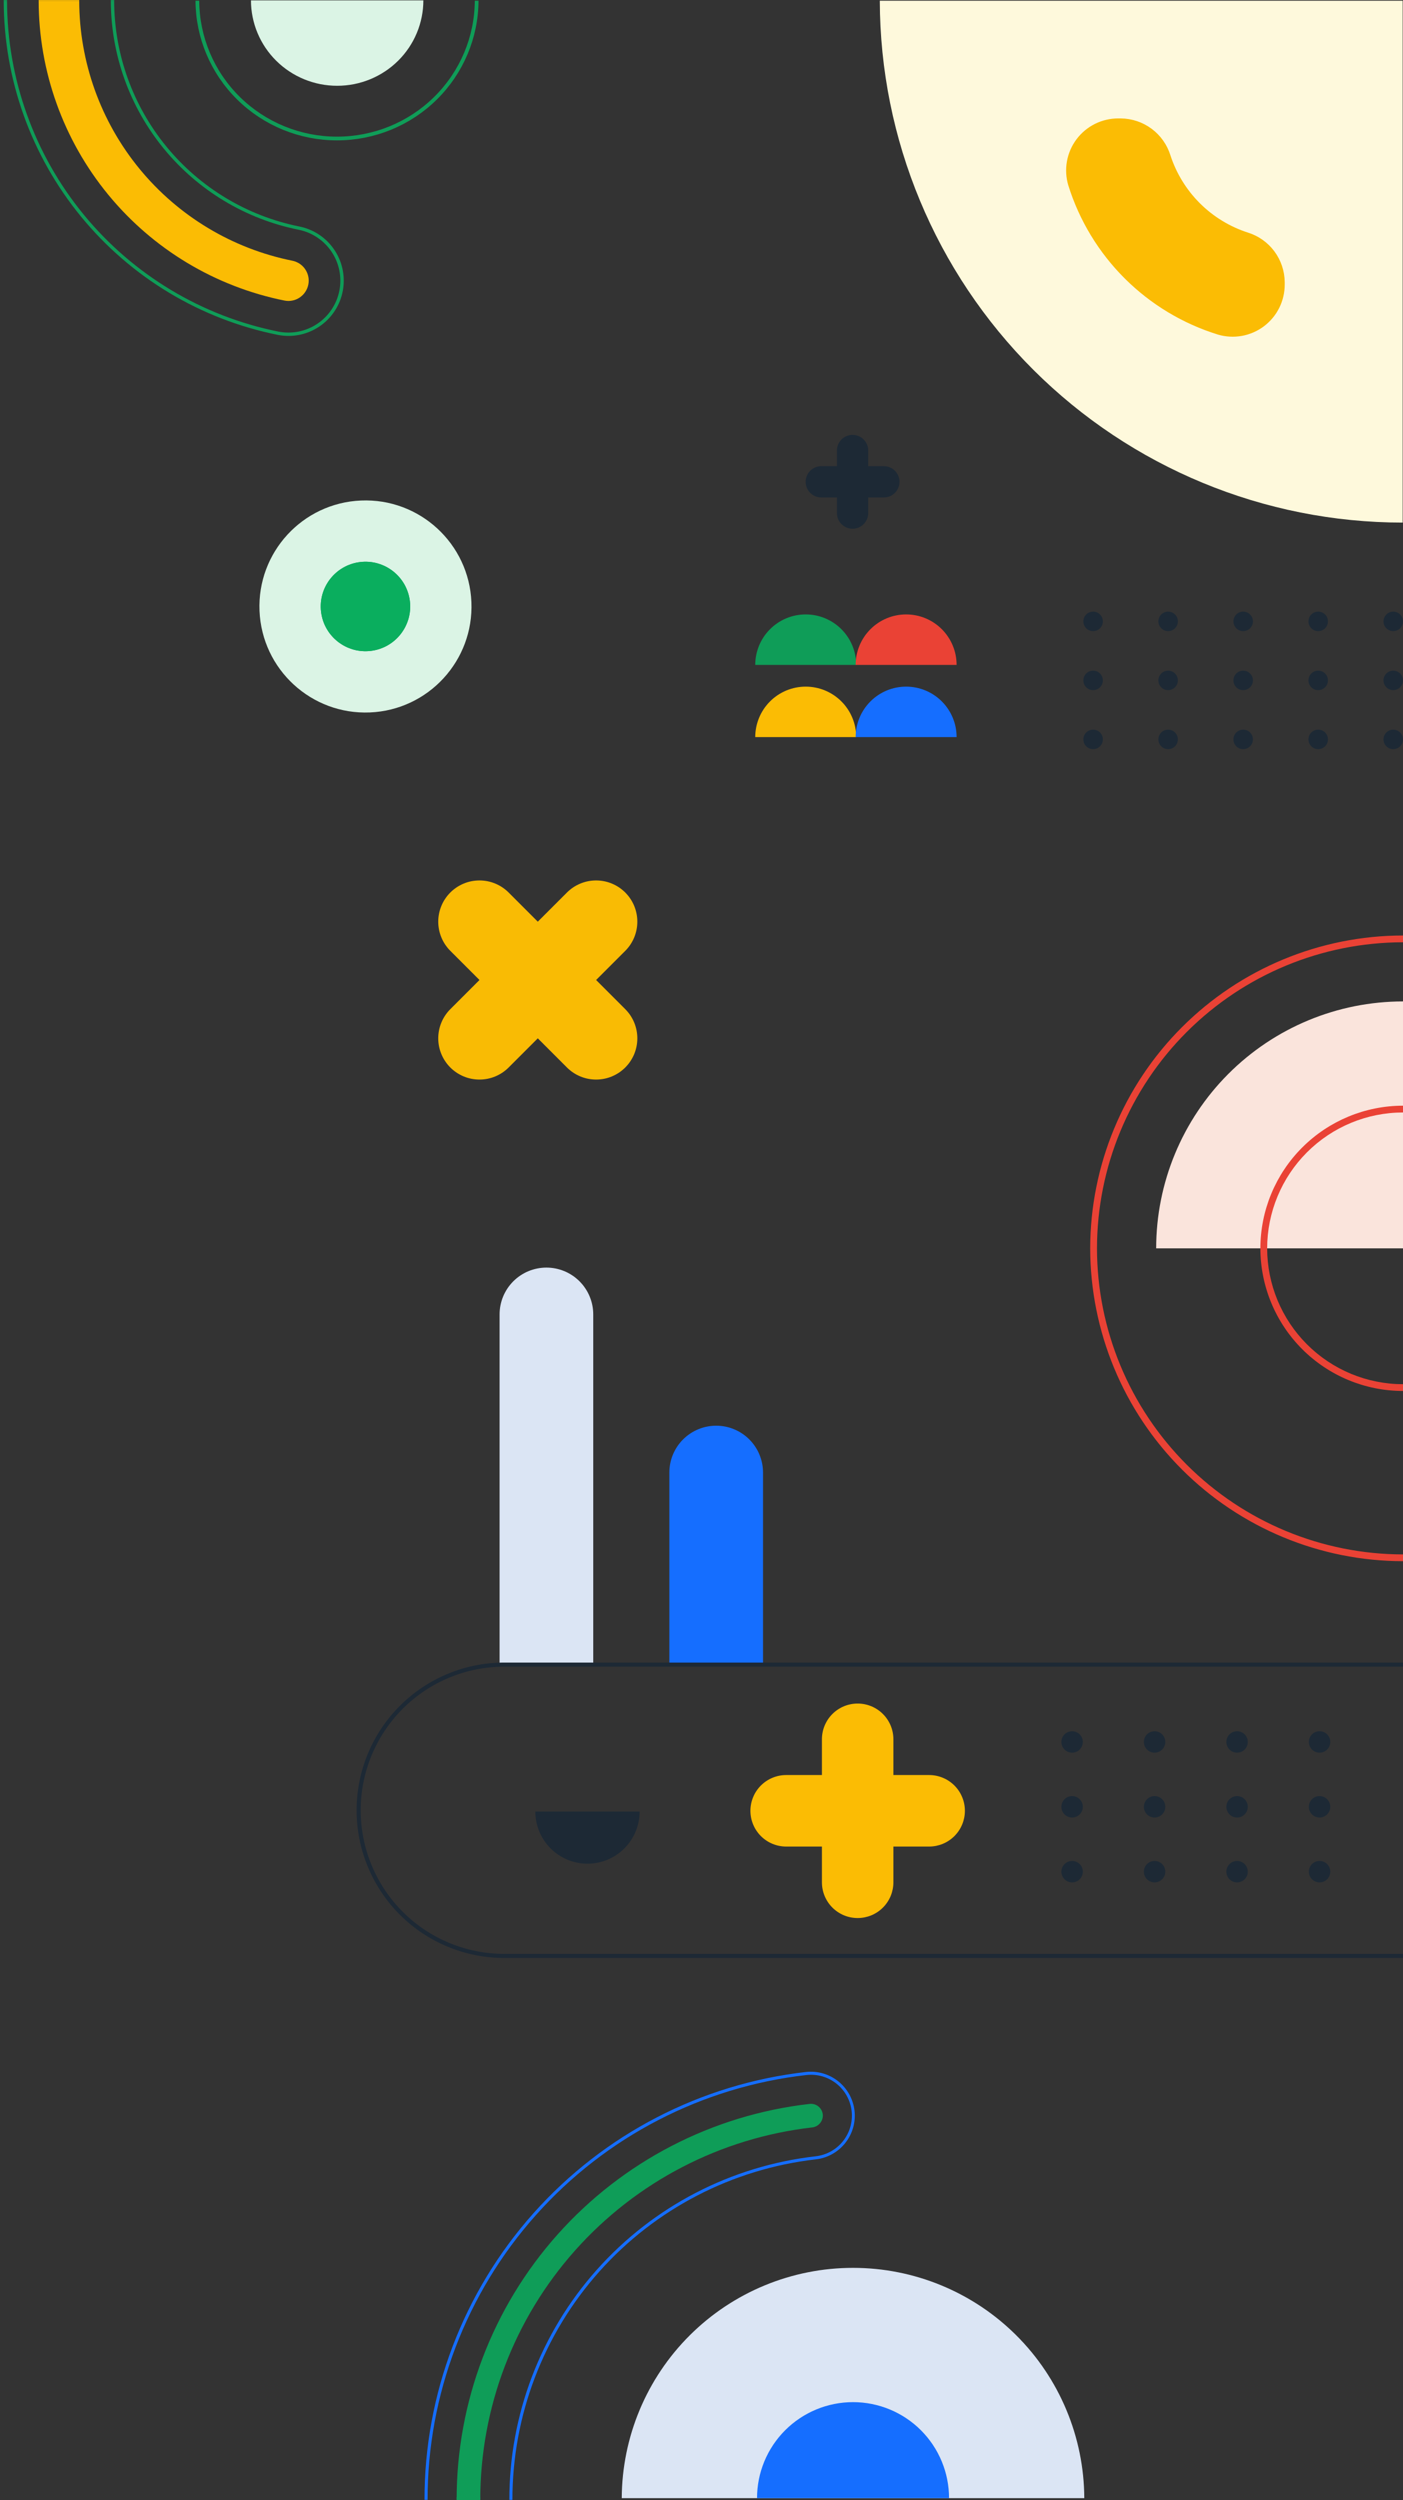 <svg id="hero_right-1" xmlns="http://www.w3.org/2000/svg" xmlns:xlink="http://www.w3.org/1999/xlink" viewBox="0 0 297 529.19" shape-rendering="geometricPrecision" text-rendering="geometricPrecision"><rect x="0" y="0" width="297" height="529.19" fill="#333333" stroke="none"/><style><![CDATA[#hero_right-1-hero_right-vector_4_ts {animation: hero_right-1-hero_right-vector_4_ts__ts 4000ms linear infinite normal forwards}@keyframes hero_right-1-hero_right-vector_4_ts__ts { 0% {transform: translate(77.367px,128.365px) scale(1,1)} 25% {transform: translate(77.367px,128.365px) scale(2.37,2.37)} 47.5% {transform: translate(77.367px,128.365px) scale(1,1)} 75% {transform: translate(77.367px,128.365px) scale(2.37,2.37)} 97.5% {transform: translate(77.367px,128.365px) scale(1,1)} 100% {transform: translate(77.367px,128.365px) scale(1,1)}} #hero_right-1-hero_right-vector_4 {animation: hero_right-1-hero_right-vector_4_c_o 4000ms linear infinite normal forwards}@keyframes hero_right-1-hero_right-vector_4_c_o { 0% {opacity: 1} 25% {opacity: 0} 47.5% {opacity: 0} 50% {opacity: 1} 75% {opacity: 0} 97.5% {opacity: 0} 100% {opacity: 1}} #hero_right-1-hero_right-frame-96_tr_tr {animation: hero_right-1-hero_right-frame-96_tr_tr__tr 4000ms linear infinite normal forwards}@keyframes hero_right-1-hero_right-frame-96_tr_tr__tr { 0% {transform: translate(124.888px,383.423px) rotate(0deg)} 50% {transform: translate(124.888px,383.423px) rotate(180deg)} 75% {transform: translate(124.888px,383.423px) rotate(270deg)} 100% {transform: translate(124.888px,383.423px) rotate(360deg)}} #hero_right-1-hero_right-frame_110_tr_tr {animation: hero_right-1-hero_right-frame_110_tr_tr__tr 4000ms linear infinite normal forwards}@keyframes hero_right-1-hero_right-frame_110_tr_tr__tr { 0% {transform: translate(72.769px,0px) rotate(0deg);animation-timing-function: cubic-bezier(0.42,0,0.58,1)} 47.5% {transform: translate(72.769px,0px) rotate(-150deg);animation-timing-function: cubic-bezier(0.42,0,0.58,1)} 52.5% {transform: translate(72.769px,0px) rotate(-150deg);animation-timing-function: cubic-bezier(0.42,0,0.58,1)} 100% {transform: translate(72.769px,0px) rotate(0deg)}} #hero_right-1-hero_right-vector_48_tr_tr {animation: hero_right-1-hero_right-vector_48_tr_tr__tr 4000ms linear infinite normal forwards}@keyframes hero_right-1-hero_right-vector_48_tr_tr__tr { 0% {transform: translate(180.481px,101.978px) rotate(0deg)} 25% {transform: translate(180.481px,101.978px) rotate(90deg)} 50% {transform: translate(180.481px,101.978px) rotate(180deg)} 75% {transform: translate(180.481px,101.978px) rotate(270deg)} 100% {transform: translate(180.481px,101.978px) rotate(360deg)}}]]></style><g id="hero_right-1-hero_right-frame-122"><g id="hero_right-1-hero_right-frame-95_tr" transform="translate(181.245 528.529)"><g id="hero_right-1-hero_right-frame-95" transform="translate(-181.245-528.529)"><g id="hero_right-1-hero_right-group-155"><g id="hero_right-1-hero_right-vector"><path id="hero_right-1-hero_right-path1" d="M108.474,529.104h-.648c-.018-17.959,6.575-35.296,18.52-48.705c11.946-13.409,28.409-21.953,46.251-24.002c1.133-.121,2.232-.464,3.233-1.01c1-.546,1.883-1.284,2.598-2.172.715-.889,1.247-1.909,1.566-3.004.319-1.094.419-2.241.294-3.374-.126-1.133-.473-2.23-1.024-3.229-.55-.998-1.292-1.878-2.184-2.589-.891-.71-1.914-1.238-3.01-1.553-1.096-.314-2.243-.409-3.375-.279-22.082,2.51-42.464,13.066-57.255,29.653-14.791,16.586-22.953,38.041-22.927,60.264h-.648c-.026-22.382,8.194-43.99,23.091-60.695c14.896-16.706,35.424-27.338,57.663-29.866c1.215-.135,2.444-.029,3.618.312c1.173.34,2.268.909,3.222,1.672.954.764,1.748,1.708,2.337,2.779.589,1.07.962,2.246,1.096,3.461.135,1.214.029,2.444-.312,3.617-.34,1.174-.908,2.269-1.672,3.223s-1.708,1.748-2.778,2.337c-1.071.589-2.247.961-3.462,1.096-17.683,2.031-33.999,10.5-45.839,23.791-11.839,13.29-18.373,30.474-18.355,48.273Z" fill="#156eff"/><path id="hero_right-1-hero_right-path2" d="M108.474,529.177h-.648c-.018,17.959,6.575,35.295,18.52,48.705c11.946,13.409,28.409,21.953,46.251,24.002c1.133.121,2.232.464,3.233,1.01c1,.546,1.883,1.284,2.598,2.172.715.889,1.247,1.909,1.566,3.004.319,1.094.419,2.241.294,3.374-.126,1.133-.473,2.23-1.024,3.229-.55.998-1.292,1.878-2.184,2.589-.891.71-1.914,1.238-3.01,1.552-1.096.315-2.243.41-3.375.279-22.082-2.509-42.464-13.065-57.255-29.652s-22.953-38.041-22.927-60.264h-.648c-.026,22.382,8.194,43.99,23.091,60.695c14.896,16.705,35.424,27.338,57.663,29.866c1.215.135,2.444.029,3.618-.312c1.173-.34,2.268-.909,3.222-1.672.954-.764,1.748-1.708,2.337-2.779.589-1.07.962-2.247,1.096-3.461.135-1.215.029-2.444-.312-3.617-.34-1.174-.908-2.269-1.672-3.223s-1.708-1.748-2.778-2.337c-1.071-.589-2.247-.961-3.462-1.096-17.683-2.031-33.999-10.5-45.839-23.791-11.839-13.29-18.373-30.474-18.355-48.273Z" fill="#156eff"/></g><g id="hero_right-1-hero_right-vector_2"><path id="hero_right-1-hero_right-path3" d="M101.672,529.104c-.018-19.469,7.129-38.264,20.08-52.8c12.951-14.537,30.799-23.799,50.14-26.02.622-.062,1.199-.35,1.622-.81.423-.459.662-1.059.672-1.683-.001-.664-.265-1.3-.734-1.769-.469-.47-1.104-.734-1.768-.737-.1,0-.199.006-.299.017-20.578,2.341-39.572,12.18-53.355,27.639-13.783,15.458-21.388,35.452-21.363,56.163h5.005Z" fill="#0f9d58"/><path id="hero_right-1-hero_right-path4" d="M101.672,528.529c-.018,19.469,7.129,38.912,20.08,53.449s30.799,23.799,50.14,26.02c.622.061,1.199.349,1.622.809s.662,1.059.672,1.683c-.001.664-.265,1.3-.734,1.769-.469.47-1.104.735-1.768.737-.1,0-.199-.005-.299-.017-20.578-2.341-39.572-12.18-53.355-27.638-13.783-15.459-21.388-36.101-21.363-56.812h5.005Z" fill="#0f9d58"/></g></g></g></g><g id="hero_right-1-hero_right-frame-115"><path id="hero_right-1-hero_right-vector_3" d="M78.302,150.793c12.387-.518,22.008-10.979,21.491-23.365-.517-12.387-10.978-22.009-23.365-21.491-12.387.517-22.009,10.978-21.491,23.365.517,12.386,10.978,22.008,23.365,21.491Z" fill="#dbf4e5"/><g id="hero_right-1-hero_right-vector_4_ts" transform="translate(77.367,128.365) scale(1,1)"><path id="hero_right-1-hero_right-vector_4" d="M78.527,137.761c5.19-.641,8.878-5.368,8.237-10.558-.641-5.19-5.368-8.878-10.558-8.237-5.19.64-8.878,5.367-8.237,10.558.641,5.19,5.368,8.878,10.558,8.237Z" transform="translate(-77.367,-128.365)" fill="#0aae5e"/></g><path id="hero_right-1-hero_right-vector_4_1" d="M78.527,137.761c5.19-.641,8.878-5.368,8.237-10.558-.641-5.19-5.368-8.878-10.558-8.237-5.19.64-8.878,5.367-8.237,10.558.641,5.19,5.368,8.878,10.558,8.237Z" fill="#0aae5e"/></g><g id="hero_right-1-hero_right-frame_112"><path id="hero_right-1-hero_right-vector_5" d="M126.188,207.423l6.172-6.173c.811-.81,1.454-1.773,1.893-2.832.438-1.059.664-2.194.664-3.34c0-1.147-.226-2.282-.664-3.341-.439-1.059-1.082-2.021-1.893-2.832v0c-.81-.81-1.772-1.453-2.831-1.892-1.059-.438-2.194-.664-3.341-.664-1.146,0-2.281.226-3.34.664-1.059.439-2.021,1.082-2.831,1.892l-6.173,6.173-6.172-6.173c-.811-.81-1.773-1.453-2.832-1.892s-2.194-.664-3.341-.664c-1.146,0-2.281.225-3.34.664-1.059.439-2.021,1.082-2.832,1.892v0c-.811.811-1.454,1.773-1.892,2.832s-.664,2.194-.664,3.34.226,2.281.664,3.34s1.082,2.022,1.892,2.832l6.172,6.173-6.172,6.172c-.811.81-1.454,1.773-1.892,2.832-.439,1.059-.664,2.194-.664,3.34s.226,2.282.664,3.341c.439,1.059,1.082,2.021,1.892,2.832v0c.81.81,1.773,1.453,2.832,1.892c1.059.438,2.194.664,3.34.664c1.147,0,2.282-.226,3.341-.664c1.059-.439,2.021-1.082,2.832-1.892l6.172-6.173l6.172,6.173c.81.81,1.772,1.453,2.831,1.892c1.06.438,2.195.664,3.341.664s2.281-.226,3.34-.664c1.059-.439,2.022-1.082,2.832-1.892.811-.811,1.454-1.773,1.893-2.832.438-1.059.664-2.195.664-3.341s-.226-2.281-.664-3.34c-.439-1.059-1.082-2.022-1.893-2.832l-6.172-6.171Z" fill="#f9bb04"/><path id="hero_right-1-hero_right-vector_6" d="M105.756,352.134v-73.93c0-2.629,1.044-5.151,2.903-7.01s4.38-2.903,7.009-2.903v0c1.302,0,2.591.256,3.794.754s2.296,1.229,3.216,2.149c.921.92,1.651,2.013,2.149,3.216.499,1.203.755,2.492.755,3.794v73.93h-19.826Z" fill="#dbe5f4"/><path id="hero_right-1-hero_right-vector_7" d="M141.696,352.134v-40.467c.001-2.629,1.045-5.15,2.904-7.009s4.381-2.903,7.01-2.903v0c2.629,0,5.15,1.044,7.009,2.903s2.903,4.38,2.903,7.009v40.467h-19.826Z" fill="#156eff"/></g><g id="hero_right-1-hero_right-frame-100" transform="translate(-10.525 0)"><g id="hero_right-1-hero_right-frame-99"><path id="hero_right-1-hero_right-vector_8" d="M255.273,264.222h52.252v-52.265c-13.859.003-27.149,5.512-36.948,15.313s-15.304,23.093-15.304,36.952v0Z" fill="#fae4dc"/></g><path id="hero_right-1-hero_right-vector_9" d="M307.525,330.434v-1.436c-17.175-.019-33.641-6.85-45.786-18.995s-18.976-28.612-18.995-45.788c.02-17.174,6.851-33.64,18.996-45.785c12.144-12.144,28.61-18.975,45.785-18.994v-1.436c-17.555.02-34.386,7.002-46.8,19.416-12.413,12.413-19.396,29.244-19.417,46.799.019,17.557,7.002,34.388,19.416,46.802c12.414,12.415,29.245,19.397,46.801,19.417v0Zm0-36.026v-1.436c-7.624-.008-14.933-3.041-20.324-8.432s-8.424-12.7-8.433-20.325c.009-7.624,3.042-14.933,8.433-20.324s12.7-8.424,20.324-8.432v-1.436c-8.004.009-15.679,3.193-21.339,8.853s-8.844,13.335-8.853,21.339c.008,8.005,3.192,15.68,8.852,21.34c5.661,5.661,13.335,8.845,21.34,8.853v0Z" fill="#ea4235"/></g><g id="hero_right-1-hero_right-frame-101"><path id="hero_right-1-hero_right-vector_10" d="M131.618,528.747c.056-12.948,5.238-25.346,14.414-34.482C155.207,485.129,167.627,480,180.575,480s25.369,5.129,34.544,14.265s14.358,21.534,14.413,34.482h-97.914Z" fill="#dbe5f4"/><path id="hero_right-1-hero_right-vector_11" d="M160.255,528.747c0-5.39,2.141-10.56,5.953-14.371c3.811-3.812,8.981-5.953,14.371-5.953s10.56,2.141,14.372,5.953c3.811,3.811,5.952,8.981,5.952,14.371h-40.648Z" fill="#156eff"/></g><g id="hero_right-1-hero_right-frame-105" transform="translate(-.525 0)"><path id="hero_right-1-hero_right-vector_12" d="M107.276,414.415h190.249v-.867h-190.249c-8.061,0-15.793-3.202-21.493-8.902-5.7-5.701-8.903-13.432-8.903-21.493c0-8.062,3.202-15.793,8.903-21.493s13.431-8.903,21.493-8.903h190.249v-.866h-190.249c-8.291,0-16.243,3.293-22.105,9.156s-9.156,13.815-9.156,22.106s3.294,16.243,9.156,22.106c5.863,5.862,13.815,9.156,22.105,9.156v0Z" fill="#1d2935"/><g id="hero_right-1-hero_right-group-159"><path id="hero_right-1-hero_right-vector_13" d="M277.594,368.691c0,.448.133.887.382,1.261.249.373.604.664,1.018.836.415.172.872.217,1.312.129.44-.087.845-.303,1.162-.621.318-.317.534-.722.621-1.162.088-.44.043-.897-.129-1.311-.172-.415-.463-.77-.836-1.019-.374-.249-.813-.382-1.262-.382-.601,0-1.178.239-1.604.664-.425.426-.664,1.003-.664,1.605v0Z" fill="#1d2935"/><path id="hero_right-1-hero_right-vector_14" d="M262.4,370.959c-1.253,0-2.268-1.015-2.268-2.268s1.015-2.269,2.268-2.269s2.269,1.016,2.269,2.269-1.016,2.268-2.269,2.268Z" fill="#1d2935"/><path id="hero_right-1-hero_right-vector_15" d="M244.939,370.959c-1.253,0-2.268-1.015-2.268-2.268s1.015-2.269,2.268-2.269s2.269,1.016,2.269,2.269-1.016,2.268-2.269,2.268Z" fill="#1d2935"/><path id="hero_right-1-hero_right-vector_16" d="M227.478,370.959c-1.253,0-2.268-1.015-2.268-2.268s1.015-2.269,2.268-2.269s2.269,1.016,2.269,2.269-1.016,2.268-2.269,2.268Z" fill="#1d2935"/><path id="hero_right-1-hero_right-vector_17" d="M277.594,382.419c0,.449.133.888.382,1.261.25.374.604.665,1.019.836.415.172.871.217,1.311.129.441-.087.845-.304,1.162-.621.318-.318.534-.722.621-1.162.088-.441.043-.897-.129-1.312-.172-.414-.463-.769-.836-1.018-.374-.249-.813-.382-1.262-.382-.298,0-.593.059-.868.173s-.525.281-.736.492c-.211.21-.378.461-.492.736s-.172.57-.172.868v0Z" fill="#1d2935"/><path id="hero_right-1-hero_right-vector_18" d="M262.4,384.688c-1.253,0-2.268-1.016-2.268-2.268c0-1.253,1.015-2.269,2.268-2.269s2.269,1.016,2.269,2.269c0,1.252-1.016,2.268-2.269,2.268Z" fill="#1d2935"/><path id="hero_right-1-hero_right-vector_19" d="M244.939,384.688c-1.253,0-2.268-1.016-2.268-2.268c0-1.253,1.015-2.269,2.268-2.269s2.269,1.016,2.269,2.269c0,1.252-1.016,2.268-2.269,2.268Z" fill="#1d2935"/><path id="hero_right-1-hero_right-vector_20" d="M227.478,384.688c-1.253,0-2.268-1.016-2.268-2.268c0-1.253,1.015-2.269,2.268-2.269s2.269,1.016,2.269,2.269c0,1.252-1.016,2.268-2.269,2.268Z" fill="#1d2935"/><path id="hero_right-1-hero_right-vector_21" d="M277.594,396.148c0,.449.133.887.382,1.261.249.373.604.664,1.018.836.415.172.872.217,1.312.129.44-.087.845-.303,1.162-.621.318-.317.534-.722.621-1.162.088-.44.043-.897-.129-1.311-.172-.415-.463-.77-.836-1.019-.374-.249-.813-.382-1.262-.382-.601,0-1.178.239-1.604.664-.425.426-.664,1.003-.664,1.605v0Z" transform="translate(0 0)" fill="#1d2935"/><path id="hero_right-1-hero_right-vector_22" d="M262.4,398.416c-1.253,0-2.268-1.015-2.268-2.268s1.015-2.269,2.268-2.269s2.269,1.016,2.269,2.269-1.016,2.268-2.269,2.268Z" fill="#1d2935"/><path id="hero_right-1-hero_right-vector_23" d="M244.939,398.416c-1.253,0-2.268-1.015-2.268-2.268s1.015-2.269,2.268-2.269s2.269,1.016,2.269,2.269-1.016,2.268-2.269,2.268Z" fill="#1d2935"/><path id="hero_right-1-hero_right-vector_24" d="M227.478,398.416c-1.253,0-2.268-1.015-2.268-2.268s1.015-2.269,2.268-2.269s2.269,1.016,2.269,2.269-1.016,2.268-2.269,2.268Z" fill="#1d2935"/></g><g id="hero_right-1-hero_right-frame-96_tr_tr" transform="translate(124.888,383.423) rotate(0)"><g id="hero_right-1-hero_right-frame-96_tr" transform="translate(0,0)"><g id="hero_right-1-hero_right-frame-96" transform="translate(-124.888-383.423)"><path id="hero_right-1-hero_right-vector_25" d="M113.852,383.423c0,1.449.286,2.884.841,4.223.554,1.339,1.367,2.556,2.392,3.581c1.025,1.024,2.241,1.837,3.58,2.392s2.774.84,4.224.84c1.449,0,2.884-.285,4.223-.84s2.556-1.368,3.58-2.392c1.025-1.025,1.838-2.242,2.393-3.581.554-1.339.84-2.774.84-4.223h-22.073Z" fill="#1d2935"/></g></g></g><path id="hero_right-1-hero_right-vector_26" d="M189.649,375.696h7.566c.994,0,1.978.195,2.896.575.918.381,1.753.938,2.455,1.641.703.702,1.26,1.537,1.64,2.455.381.918.576,1.902.576,2.896v0c0,2.006-.797,3.931-2.216,5.35s-3.344,2.216-5.351,2.216h-7.566v7.566c0,2.007-.797,3.932-2.216,5.351s-3.344,2.216-5.35,2.216c-.994,0-1.978-.195-2.896-.576-.918-.38-1.753-.937-2.455-1.64-.703-.702-1.26-1.537-1.641-2.455-.38-.918-.575-1.902-.575-2.896v-7.566h-7.567c-2.007,0-3.932-.797-5.351-2.216s-2.216-3.344-2.216-5.35c0-.994.196-1.978.576-2.896s.937-1.753,1.64-2.455c.703-.703,1.537-1.26,2.455-1.641.918-.38,1.902-.575,2.896-.575h7.567v-7.567c0-2.007.797-3.932,2.216-5.351s3.344-2.216,5.351-2.216c2.006,0,3.931.798,5.35,2.217s2.216,3.343,2.216,5.35v7.567Z" fill="#fbbc04"/></g><g id="hero_right-1-hero_right-frame_110_tr_tr" transform="translate(72.769,0) rotate(0)"><g id="hero_right-1-hero_right-frame_110_tr" transform="translate(0,0)"><g id="hero_right-1-hero_right-frame_110" transform="translate(-72.769 0)"><g id="hero_right-1-hero_right-vector_1001"><path id="hero_right-1-hero_right-path5" d="M61.07,71.099c-.767-0-1.533-.076-2.286-.225-16.343-3.286-31.046-12.123-41.617-25.013s-16.358-29.039-16.381-45.709h.704C1.514,16.659,7.244,32.65,17.712,45.414s25.027,21.515,41.21,24.768c2.859.567,5.826-.026,8.248-1.647c2.422-1.621,4.101-4.138,4.668-6.997.567-2.859-.026-5.826-1.647-8.248-1.621-2.422-4.138-4.101-6.997-4.668-11.197-2.257-21.269-8.316-28.511-17.15-7.241-8.834-11.206-19.899-11.223-31.321h.705C24.183,11.411,28.091,22.318,35.229,31.026c7.138,8.707,17.066,14.68,28.103,16.906c2.851.561,5.391,2.163,7.125,4.494c1.734,2.331,2.539,5.224,2.256,8.116-.282,2.892-1.631,5.575-3.784,7.527-2.152,1.952-4.954,3.032-7.859,3.031Z" fill="#0f9d58"/><path id="hero_right-1-hero_right-path6" d="M61.07,-70.795c-.767 0-1.533.076-2.286.225-16.343,3.286-31.046,12.123-41.617,25.013C6.597,-32.667,0.81,-16.518,0.787,0.152h.704C1.514,-16.355,7.244,-32.346,17.712,-45.11s25.027-21.515,41.21-24.768c2.859-.567,5.826.026,8.248,1.647s4.101,4.138,4.668,6.997-.026,5.826-1.647,8.248c-1.621,2.422-4.138,4.101-6.997,4.668-11.197,2.257-21.269,8.316-28.511,17.15-7.241,8.834-11.206,19.899-11.223,31.321h.705c.017-11.259,3.925-22.166,11.063-30.874c7.138-8.707,17.066-14.68,28.103-16.906c2.851-.561,5.391-2.163,7.125-4.494c1.734-2.331,2.539-5.224,2.256-8.116-.282-2.892-1.631-5.575-3.784-7.526-2.152-1.952-4.954-3.032-7.859-3.031Z" fill="#0f9d58"/></g><g id="hero_right-1-hero_right-vector_28"><path id="hero_right-1-hero_right-path7" d="M8.184,0.152C8.203,15.111,13.396,29.602,22.88,41.169c9.485,11.567,22.678,19.498,37.343,22.448.284.057.573.086.862.086c1.135-.012,2.22-.471,3.018-1.278s1.247-1.896,1.248-3.031c-.003-.993-.349-1.955-.98-2.722-.631-.767-1.508-1.293-2.482-1.488-12.714-2.562-24.151-9.441-32.374-19.47s-12.726-22.593-12.747-35.562l-8.585 0Z" fill="#fbbc04"/><path id="hero_right-1-hero_right-path8" d="M8.184,0.152C8.203,-14.806,13.396,-29.298,22.88,-40.865c9.485-11.567,22.678-19.498,37.343-22.448.284-.057.573-.086.862-.086c1.135.012,2.22.471,3.018,1.278s1.247,1.896,1.248,3.031c-.003.993-.349,1.955-.98,2.723-.631.767-1.508,1.293-2.482,1.488-12.714,2.562-24.151,9.441-32.374,19.47-8.223,10.029-12.726,22.593-12.747,35.562l-8.585 0Z" fill="#fbbc04"/></g></g></g></g><g id="hero_right-1-hero_right-frame-111"><path id="hero_right-1-hero_right-vector_29" d="M100.902,0.152C100.869,7.899,97.739,15.317,92.199,20.784s-13.04,8.535-20.858,8.535c-7.818,0-15.318-3.069-20.858-8.535s-8.669-12.885-8.703-20.632" fill="none" stroke="#0f9d58" stroke-width="0.788"/><path id="hero_right-1-hero_right-vector_30" d="M89.62,0.076c0,4.795-1.922,9.394-5.344,12.785-3.422,3.391-8.063,5.296-12.902,5.296s-9.48-1.905-12.902-5.296c-3.422-3.391-5.344-7.99-5.344-12.785l36.492 0Z" fill="#dbf4e5"/></g><g id="hero_right-1-hero_right-frame-106" transform="translate(-2.755 0)"><path id="hero_right-1-hero_right-vector_31" d="M299.685,0.152v110.456c-29.316-.001-57.434-11.631-78.185-32.339C200.749,57.562,189.061,29.468,189,0.152h110.685Z" fill="#fef9dc"/><path id="hero_right-1-hero_right-vector_32" d="M250.524,32.881c1.247,3.821,3.38,7.293,6.225,10.133c2.845,2.84,6.322,4.966,10.145,6.206c2.248.692,4.217,2.081,5.623,3.966s2.175,4.169,2.198,6.52v.497c.007,1.719-.388,3.416-1.154,4.955s-1.881,2.877-3.256,3.908c-1.376,1.031-2.974,1.725-4.666,2.028s-3.431.206-5.079-.284c-7.438-2.305-14.206-6.383-19.72-11.882-5.513-5.499-9.609-12.256-11.934-19.688-.493-1.649-.594-3.39-.293-5.084.3-1.694.994-3.295,2.025-4.673c1.03-1.378,2.369-2.496,3.91-3.263c1.54-.767,3.239-1.163,4.96-1.155h.511c2.354.022,4.639.791,6.527,2.196s3.281,3.373,3.978,5.621v0Z" fill="#fbbc04"/></g><g id="hero_right-1-hero_right-frame-113"><g id="hero_right-1-hero_right-group-157" transform="translate(-3.001 0)"><path id="hero_right-1-hero_right-vector_33" d="M295.872,131.52c0,.408.121.807.347,1.147.227.34.55.604.927.761.377.156.792.197,1.193.118.401-.08.769-.277,1.057-.566.289-.288.486-.656.565-1.057.08-.4.039-.816-.117-1.193-.157-.377-.421-.7-.761-.926-.34-.227-.739-.348-1.147-.348-.548,0-1.073.218-1.46.605s-.604.911-.604,1.459v0Z" fill="#1d2935"/><path id="hero_right-1-hero_right-vector_34" d="M282.051,133.584c-1.139,0-2.063-.924-2.063-2.064s.924-2.064,2.063-2.064c1.14,0,2.064.924,2.064,2.064s-.924,2.064-2.064,2.064Z" fill="#1d2935"/><path id="hero_right-1-hero_right-vector_35" d="M266.169,133.584c-1.14,0-2.064-.924-2.064-2.064s.924-2.064,2.064-2.064c1.139,0,2.063.924,2.063,2.064s-.924,2.064-2.063,2.064Z" fill="#1d2935"/><path id="hero_right-1-hero_right-vector_36" d="M248.22,131.52c-.001.408.12.807.347,1.147s.549.604.927.761c.377.156.792.197,1.193.118.4-.08.768-.277,1.057-.566.289-.288.485-.656.565-1.057.08-.4.039-.816-.118-1.193-.156-.377-.421-.7-.76-.926-.34-.227-.739-.348-1.148-.348-.271,0-.539.053-.789.157-.251.104-.478.256-.67.448-.192.191-.344.419-.447.669-.104.25-.157.519-.157.79v0Z" fill="#1d2935"/><path id="hero_right-1-hero_right-vector_37" d="M234.4,133.584c-1.14,0-2.064-.924-2.064-2.064s.924-2.064,2.064-2.064s2.064.924,2.064,2.064-.924,2.064-2.064,2.064Z" fill="#1d2935"/><path id="hero_right-1-hero_right-vector_38" d="M295.872,144.008c0,.409.121.808.348,1.147.227.34.549.605.927.761.377.156.792.197,1.192.117.401-.08.769-.276,1.058-.565.288-.289.485-.657.564-1.057.08-.401.039-.816-.117-1.193-.157-.377-.422-.7-.761-.927-.34-.226-.739-.347-1.147-.347-.271,0-.54.053-.79.157-.251.104-.478.256-.67.448-.192.191-.344.419-.447.669-.104.251-.157.519-.157.79v0Z" fill="#1d2935"/><path id="hero_right-1-hero_right-vector_39" d="M282.051,146.072c-1.139,0-2.063-.924-2.063-2.063c0-1.14.924-2.064,2.063-2.064c1.14,0,2.064.924,2.064,2.064c0,1.139-.924,2.063-2.064,2.063Z" fill="#1d2935"/><path id="hero_right-1-hero_right-vector_40" d="M266.169,146.072c-1.14,0-2.064-.924-2.064-2.063c0-1.14.924-2.064,2.064-2.064c1.139,0,2.063.924,2.063,2.064c0,1.139-.924,2.063-2.063,2.063Z" fill="#1d2935"/><path id="hero_right-1-hero_right-vector_41" d="M248.22,144.008c0,.409.121.808.348,1.147.226.34.549.605.926.761s.793.197,1.193.117c.401-.08.769-.276,1.057-.565.289-.289.485-.657.565-1.057.08-.401.039-.816-.118-1.193-.156-.377-.421-.7-.76-.927-.34-.226-.739-.347-1.148-.347-.271,0-.539.053-.79.157-.25.104-.478.256-.669.448-.192.191-.344.419-.448.669-.103.251-.157.519-.156.79v0Z" fill="#1d2935"/><path id="hero_right-1-hero_right-vector_42" d="M234.4,146.072c-1.14,0-2.064-.924-2.064-2.063c0-1.14.924-2.064,2.064-2.064s2.064.924,2.064,2.064c0,1.139-.924,2.063-2.064,2.063Z" fill="#1d2935"/><path id="hero_right-1-hero_right-vector_43" d="M295.872,156.497c0,.408.121.808.347,1.147.227.34.55.605.927.761s.792.197,1.193.118c.401-.08.769-.277,1.057-.565.289-.289.486-.657.565-1.058.08-.4.039-.815-.117-1.193-.157-.377-.421-.699-.761-.926s-.739-.348-1.147-.348c-.548,0-1.073.218-1.46.605s-.604.912-.604,1.459v0Z" fill="#1d2935"/><path id="hero_right-1-hero_right-vector_44" d="M282.051,158.561c-1.139,0-2.063-.924-2.063-2.064s.924-2.064,2.063-2.064c1.14,0,2.064.924,2.064,2.064s-.924,2.064-2.064,2.064Z" fill="#1d2935"/><path id="hero_right-1-hero_right-vector_45" d="M266.169,158.561c-1.14,0-2.064-.924-2.064-2.064s.924-2.064,2.064-2.064c1.139,0,2.063.924,2.063,2.064s-.924,2.064-2.063,2.064Z" fill="#1d2935"/><path id="hero_right-1-hero_right-vector_46" d="M248.22,156.497c-.001.408.12.808.347,1.147.227.34.549.605.927.761.377.156.792.197,1.193.118.4-.08.768-.277,1.057-.565.289-.289.485-.657.565-1.058.08-.4.039-.815-.118-1.193-.156-.377-.421-.699-.76-.926-.34-.227-.739-.348-1.148-.348-.271,0-.539.054-.789.157-.251.104-.478.256-.67.448-.192.191-.344.419-.447.669-.104.25-.157.519-.157.79v0Z" fill="#1d2935"/><path id="hero_right-1-hero_right-vector_47" d="M234.4,158.561c-1.14,0-2.064-.924-2.064-2.064s.924-2.064,2.064-2.064s2.064.924,2.064,2.064-.924,2.064-2.064,2.064Z" fill="#1d2935"/></g><g id="hero_right-1-hero_right-vector_48_tr_tr" transform="translate(180.481,101.978) rotate(0)"><g id="hero_right-1-hero_right-vector_48_tr" transform="translate(0,0)"><path id="hero_right-1-hero_right-vector_48" d="M183.792,105.289v3.311c0,.878-.348,1.72-.969,2.341s-1.463.969-2.341.969c-.879,0-1.721-.348-2.342-.969-.62-.621-.969-1.463-.969-2.341v-3.311h-3.311c-.878,0-1.72-.349-2.341-.97s-.97-1.463-.97-2.341.349-1.72.97-2.341c.621-.621,1.463-.97,2.341-.97h3.311v-3.311c0-.878.349-1.72.969-2.341.621-.621,1.463-.97,2.342-.97v0c.878,0,1.72.349,2.341.97s.969,1.463.969,2.341v3.311h3.311c.878,0,1.72.349,2.341.97.621.621.97,1.463.97,2.341s-.349,1.72-.97,2.341-1.463.97-2.341.97h-3.311Z" transform="translate(-180.482-101.978)" fill="#1d2935"/></g></g><path id="hero_right-1-hero_right-vector_49" d="M181.245,140.728c0-2.833-1.125-5.551-3.129-7.554-2.004-2.004-4.721-3.13-7.555-3.13-2.833,0-5.551,1.126-7.554,3.13-2.004,2.003-3.129,4.721-3.129,7.554h21.367Z" fill="#0f9d58"/><path id="hero_right-1-hero_right-vector_50" d="M202.503,140.728c0-2.833-1.126-5.551-3.129-7.554-2.004-2.004-4.721-3.13-7.555-3.13-2.833,0-5.551,1.126-7.554,3.13-2.004,2.003-3.13,4.721-3.13,7.554h21.368Z" fill="#ea4235"/><path id="hero_right-1-hero_right-vector_51" d="M181.245,156.011c0-2.833-1.125-5.551-3.129-7.554-2.004-2.004-4.721-3.129-7.555-3.129-2.833,0-5.551,1.125-7.554,3.129-2.004,2.003-3.129,4.721-3.129,7.554h21.367Z" fill="#fbbc04"/><path id="hero_right-1-hero_right-vector_52" d="M202.503,156.011c0-2.833-1.126-5.551-3.129-7.554-2.004-2.004-4.721-3.129-7.555-3.129-2.833,0-5.551,1.125-7.554,3.129-2.004,2.003-3.13,4.721-3.13,7.554h21.368Z" fill="#156eff"/></g></g></svg>